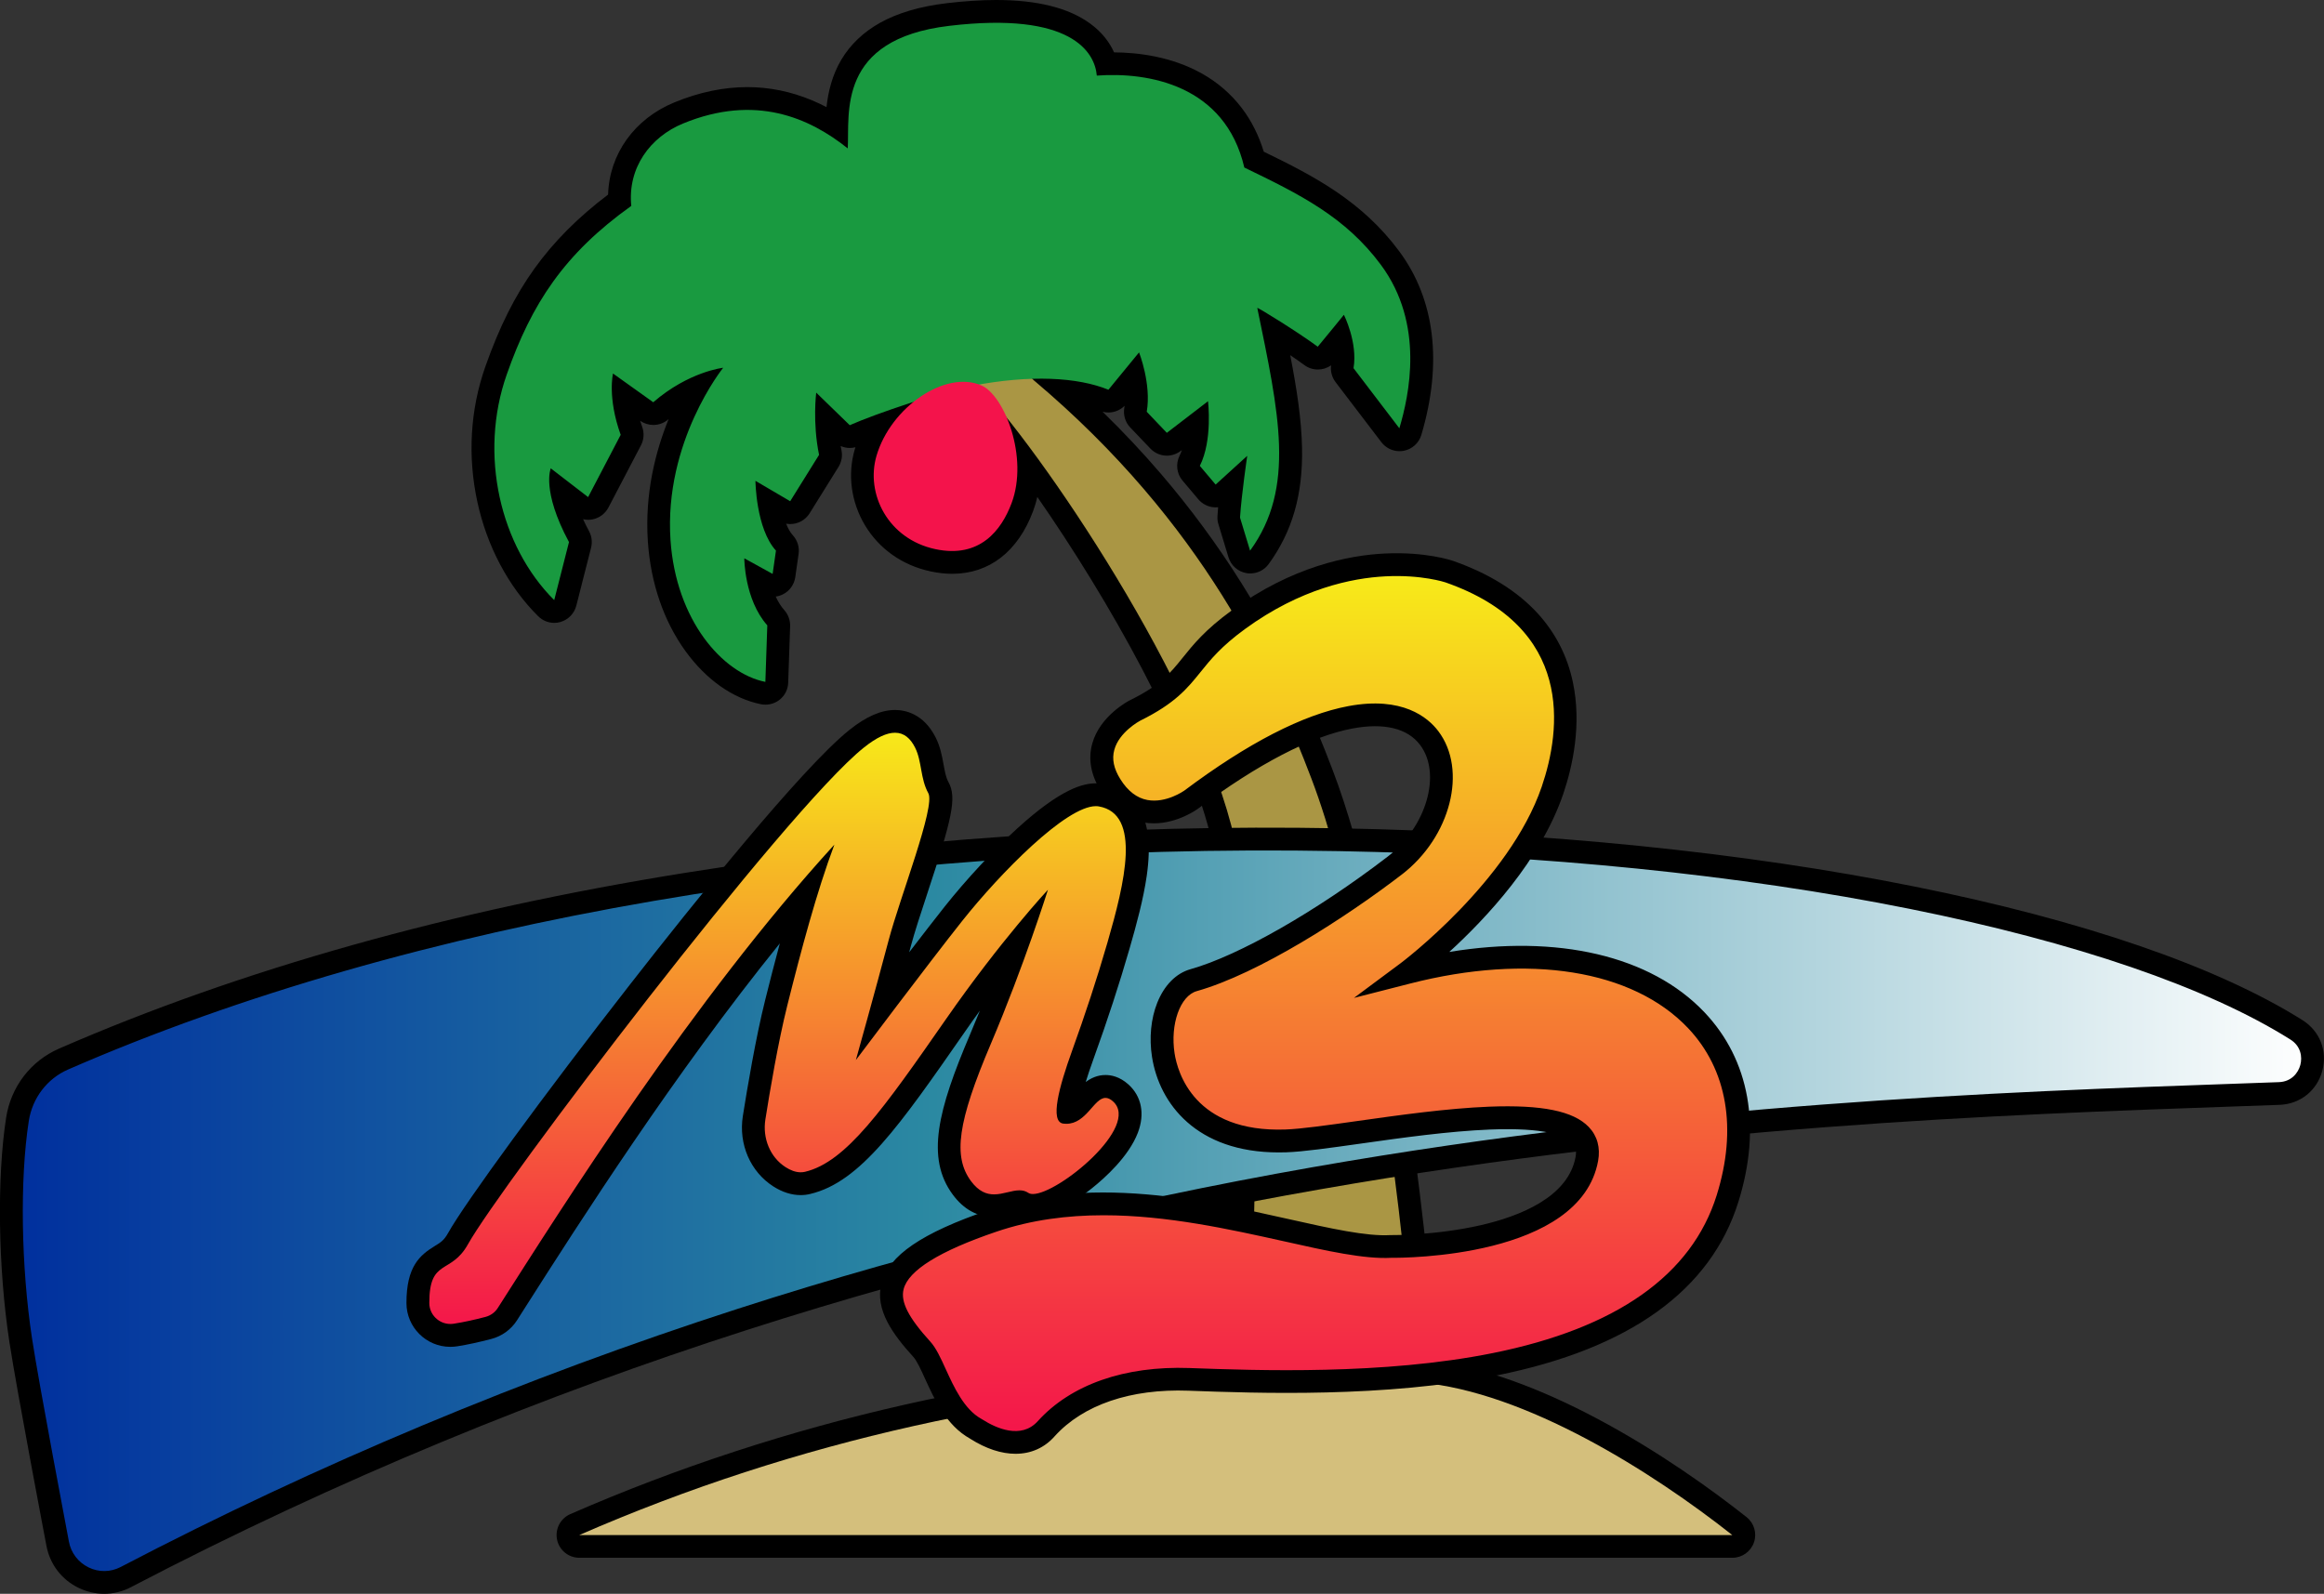 <?xml version="1.0" encoding="utf-8"?>
<!-- Generator: Adobe Illustrator 25.0.0, SVG Export Plug-In . SVG Version: 6.00 Build 0)  -->
<svg version="1.1" id="Layer_1" xmlns="http://www.w3.org/2000/svg" xmlns:xlink="http://www.w3.org/1999/xlink" x="0px" y="0px"
	 viewBox="0 0 3839 2633.2" style="enable-background:new 0 0 3839 2633.2;" xml:space="preserve">
<rect x="0" y="0" width="3839" height="2633.2" fill="#333333" stroke="none"/>
<style type="text/css">
	.st0{fill:#FFFFFF;}
	.st1{fill:#AA9644;}
	.st2{fill:#199A40;}
	.st3{fill:#F4134B;}
	.st4{fill:#D4BF7C;}
	.st5{fill:url(#SVGID_1_);}
	.st6{fill:url(#SVGID_2_);}
	.st7{fill:url(#SVGID_3_);}
	.st8{fill:url(#SVGID_4_);}
	.st9{fill:url(#SVGID_5_);}
	.st10{fill:url(#SVGID_6_);}
	.st11{fill:url(#SVGID_7_);}
	.st12{fill:url(#SVGID_8_);}
	.st13{fill:url(#SVGID_9_);}
	.st14{fill:url(#SVGID_10_);}
	.st15{fill:url(#SVGID_11_);}
	.st16{fill:url(#SVGID_12_);}
	.st17{fill:none;stroke:#000000;stroke-width:37.637;stroke-miterlimit:10;}
	.st18{fill:none;stroke:#FFFFFF;stroke-width:37.637;stroke-miterlimit:10;}
</style>
<g>
	<g>
		<g>
			<g>
				<path d="M956.8,2555c-8.9,0-16.6-6.2-18.4-15c-1.8-8.7,2.7-17.5,10.9-21.1c175.7-76.7,360.8-137.3,550.2-180
					c179-40.4,361.5-64.8,542.8-72.5c8-136.1,32.4-634.8-20.9-874.8c-41.4-186.3-198.7-453-322.1-622.8c0.7,23-2.3,46.8-10.6,69.1
					c-22.1,58.8-63.2,91.2-115.9,91.2c-10,0-20.6-1.2-31.5-3.5c-41.5-8.8-75.9-32.9-96.8-67.9c-20-33.6-25.4-73.7-14.7-110.1
					c4.4-14.9,10.8-29.4,19-43.2c-15,5.6-28.1,10.8-37.6,15c-2.5,1.1-5.1,1.6-7.6,1.6c-4.8,0-9.5-1.8-13.1-5.3l-25.1-24.4
					c0.3,16.3,1.9,35.9,6.1,56.2c1,4.7,0.1,9.6-2.5,13.7l-47.7,76.6c-3.6,5.7-9.7,8.9-16,8.9c-3.2,0-6.5-0.8-9.5-2.6l-25.9-15.2
					c3.8,23.9,11.4,52.1,25.8,67.9c3.8,4.1,5.5,9.8,4.7,15.3l-5.5,38.5c-0.9,6.1-4.7,11.4-10.2,14.2c-2.6,1.3-5.5,2-8.4,2
					c-3.1,0-6.3-0.8-9.1-2.3l-14.8-8.2c4.1,20.2,12.4,45.3,29.1,64.1c3.2,3.6,4.9,8.3,4.7,13.1l-3.2,93.4
					c-0.2,5.5-2.8,10.7-7.1,14.1c-3.4,2.7-7.5,4.1-11.7,4.1c-1.2,0-2.5-0.1-3.7-0.4c-41.5-8.3-81.7-36.9-113.2-80.4
					c-33.9-46.8-54.1-105.9-58.5-170.9c-7.5-110,31.9-201.2,61.3-252.6c-17.4,7.9-38,19.8-58.7,37.7c-3.5,3-7.9,4.6-12.3,4.6
					c-3.8,0-7.7-1.2-10.9-3.5l-38.2-27.3c1.1,15.2,4.5,35.5,13.1,59.4c1.8,5,1.4,10.4-1,15.1l-53.8,102.9c-2.6,4.9-7.2,8.5-12.6,9.7
					c-1.3,0.3-2.7,0.4-4,0.4c-4.1,0-8.2-1.3-11.5-3.9l-32.2-24.8c3,17.2,10.7,42,28.6,75.3c2.2,4.1,2.8,9,1.7,13.5l-24.4,95.9
					c-1.7,6.5-6.7,11.7-13.2,13.5c-1.7,0.5-3.3,0.7-5,0.7c-4.9,0-9.7-1.9-13.3-5.5c-46.3-46-80.1-109.7-95.2-179.4
					c-15.6-71.9-11.4-145.5,12.4-213.1c44.6-126.9,102.2-206.7,204-281.4c-1.8-62.9,35.7-118.8,97.7-144.3
					c38.5-15.9,76.7-23.9,113.5-23.9c51.6,0,100.2,15.1,147.7,46c1.4-64.4,15.1-164.8,183.7-184.8c28.7-3.4,55.5-5.1,79.7-5.1
					c63.6,0,112,11.8,143.8,35.1c22.6,16.5,33,35.8,37.7,51.4c3.6-0.1,7.1-0.2,10.6-0.2c36.8,0,90.6,5.7,138.6,32.8
					c48.1,27.1,80.1,69.4,95.2,125.8c84.4,40.8,163.8,80.7,224.5,162.5c55.4,74.7,67,173.9,33.5,286.7c-2,6.8-7.7,11.9-14.6,13.2
					c-1.1,0.2-2.3,0.3-3.4,0.3c-5.8,0-11.4-2.7-15-7.4l-75.7-99.3c-3.2-4.1-4.5-9.4-3.6-14.5c2.7-16.3,0-33.5-3.7-47.6
					c-8,9.7-16.5,20.1-22.5,27.2c-3.7,4.4-9,6.7-14.4,6.7c-3.9,0-7.8-1.2-11.2-3.7c-16.5-12.2-41.4-28.5-61.7-41.3
					c14.8,72.4,26.8,136.1,27.9,194.1c1.4,72.7-15,130-51.5,180.2c-3.6,4.9-9.3,7.8-15.2,7.8c-1,0-2.1-0.1-3.1-0.3
					c-7-1.2-12.8-6.2-14.9-13.1l-16.6-54.6c-0.7-2.2-0.9-4.4-0.8-6.7c1-15.3,3-34.6,5.2-52.3l-14.1,12.8c-3.5,3.2-8,4.9-12.7,4.9
					c-0.4,0-0.8,0-1.2,0c-5.1-0.3-9.8-2.7-13.1-6.6l-26.1-30.9c-4.9-5.7-5.8-13.8-2.5-20.6c9.2-18.3,12.1-42,12.8-61.2l-39.1,30
					c-3.4,2.6-7.4,3.9-11.5,3.9c-5,0-9.9-2-13.6-5.8l-33.2-34.8c-4.1-4.3-5.9-10.3-4.9-16.2c3.2-18.7,1-38.9-2.3-55.2l-27.9,33.9
					c-3.7,4.5-9,6.9-14.6,6.9c-2.4,0-4.8-0.5-7.1-1.4c-18.5-7.5-41.2-12.6-66.7-15.1c248.3,222,358.4,453.8,426.8,633.4
					c109.8,288.2,160.5,840.7,172.3,986.6c79.5,8.7,170.9,40.2,272,93.8c102.3,54.2,189.7,117.7,245,161.4c6.3,5,8.7,13.4,6.1,20.9
					c-2.6,7.6-9.8,12.6-17.8,12.6H956.8z"/>
				<path d="M1645.6,37.6c135.1,0,163.5,54.8,166.2,87.3c8.3-0.6,17-1,25.9-1c83.2,0,189.2,30,217.8,152.9
					c91.8,44.3,166.9,81.6,225.5,160.6c72.8,98.1,46.7,216,30.6,270.2l-75.7-99.3c7.1-42.7-15.9-88.2-15.9-88.2s-29.2,36-43.2,52.7
					c-32.4-23.9-97.5-64.2-99.9-64.2c0,0,0,0-0.1,0c35.6,173.3,64.1,296.7-11.9,401.1l-16.6-54.6c2.4-38,11.9-102.1,11.9-102.1
					l-52.2,47.5l-26.1-30.9c21.4-42.7,13.5-106.8,13.5-106.8l-68,52.2l-33.2-34.8c7.9-45.9-12.7-98.1-12.7-98.1l-50.6,61.7
					c-28.8-11.7-66.3-18.3-111.4-18.3c-4.6,0-9.3,0.1-14.1,0.2c0.8,0.8,1.5,1.5,2.3,2.3c281.5,237.3,394.4,489.6,458.7,658.1
					c113.4,297.6,163.3,879.7,172.5,997.8h6.5c175.1,15.4,384.1,147.5,516.4,252.1H956.8c355.3-155.2,735.1-238,1103.2-251.6
					c6.9-111.5,35.9-643.8-20.3-897c-49.1-220.7-251.3-540.6-376.5-697.4c17.2,40.3,25,95.5,7.9,141.2c-14.5,38.7-43.1,79-98.2,79
					c-8.5,0-17.7-1-27.6-3.1c-78.3-16.6-115.7-91.6-97.3-154.3c10.4-35.3,33.5-66.9,61.2-89.2c-41.3,13.3-82.6,28.3-105.5,38.5
					l-55.4-53.8c0,0-6.3,49.1,4.7,102.8l-47.7,76.6l-57.4-33.7c0,0,0.7,78.9,33.9,115.3l-5.5,38.5l-46.8-25.8c0,0,0,68,38,110.8
					l-3.2,93.4c-71.2-14.2-147.7-102.4-156.7-234.2c-11.1-163,87-284.8,87-284.8s-57,6.3-115.5,57l-66.5-47.5
					c0,0-9.5,39.6,12.7,101.3l-53.8,102.9l-61.7-47.5c0,0-15.8,36.4,30.1,121.8l-24.4,95.9c-89.2-88.8-125-240.3-78.4-372.8
					c41.1-117.1,94.9-199.4,205.7-278.5c-6.3-63.3,31.6-113.9,85.4-136.1c38.5-15.9,73.9-22.5,106.3-22.5
					c68.1,0,123,29.3,165.9,63.6c3.2-57-19-180.4,167.7-202.5C1597.2,39.2,1622.9,37.6,1645.6,37.6 M1645.6,0l0,37.6L1645.6,0
					c-24.9,0-52.5,1.8-81.9,5.3c-43.8,5.2-80.9,16.1-110.2,32.5c-27.3,15.3-48.7,35.7-63.6,60.6c-15.4,25.9-21.9,53.6-24.6,78.6
					c-7.8-4.1-15.7-7.8-23.8-11.2c-34.5-14.5-70.5-21.9-107-21.9c-39.2,0-79.8,8.5-120.6,25.3c-66.2,27.3-107.4,85.6-109.4,152.3
					C954.9,359,915.1,399,883.3,443.1c-32.6,45.3-58.5,97.1-81.7,163c-24.9,70.8-29.4,148-13,223.3c7.9,36.2,20.4,70.7,37.2,102.5
					c17.2,32.6,38.4,61.6,63.2,86.2c7.1,7.1,16.7,11,26.5,11c3.3,0,6.7-0.4,10-1.4c13-3.6,23.1-13.9,26.5-27l24.4-95.9
					c2.3-9.1,1.1-18.8-3.3-27.1c-3.8-7.1-7.1-13.7-9.9-19.9c2.8,0.6,5.6,1,8.4,1c2.7,0,5.4-0.3,8.1-0.9c10.9-2.4,20.1-9.5,25.3-19.3
					l53.8-102.9c4.9-9.3,5.6-20.3,2.1-30.2c-1.3-3.6-2.4-7.1-3.5-10.4c6.6,4.7,14.2,7,21.9,7c8.8,0,17.6-3.1,24.6-9.2
					c0.2-0.2,0.4-0.3,0.6-0.5c-21.7,53.4-39.7,123.3-34.3,202.5c4.7,68.5,26.1,131,62,180.7c34.3,47.4,78.6,78.6,124.8,87.9
					c2.5,0.5,4.9,0.7,7.4,0.7c8.4,0,16.7-2.8,23.4-8.1c8.7-6.9,13.9-17.2,14.2-28.2l3.2-93.4c0.3-9.7-3.1-19.1-9.5-26.3
					c-5.8-6.6-10.6-14.4-14.3-22.6c4-0.5,8-1.7,11.8-3.6c11.1-5.5,18.7-16.1,20.5-28.4l5.5-38.5c1.6-11.1-1.9-22.4-9.5-30.7
					c-4.4-4.8-8.1-11.5-11.1-19.2c2.3,0.4,4.5,0.6,6.8,0.6c12.6,0,24.9-6.3,32-17.8l47.7-76.6c5.1-8.2,6.9-18,4.9-27.5
					c-0.5-2.3-0.9-4.7-1.3-7c4.8,2.1,9.9,3.2,15.1,3.2c3.1,0,6.2-0.4,9.3-1.2c-0.4,1.2-0.7,2.4-1.1,3.5
					c-12.2,41.4-6.1,86.9,16.6,125c23.6,39.6,62.3,66.8,109,76.7c12.1,2.6,24,3.9,35.4,3.9c61.1,0,108.5-36.7,133.5-103.4
					c2.8-7.6,5.2-15.4,7-23.6c116.7,167.8,252.1,405.3,289.7,574.7c50.8,228.6,30.2,696.8,21.5,852.6
					c-176.8,8.6-354.6,32.8-529.1,72.2c-190.5,43-376.8,103.9-553.6,181.1c-16.3,7.1-25.4,24.7-21.8,42.2
					c3.6,17.4,19,29.9,36.8,29.9h1904.7c16,0,30.3-10.1,35.6-25.3c5.3-15.1,0.4-31.9-12.2-41.9c-55.9-44.2-144.3-108.3-247.8-163.2
					c-96.8-51.3-185.2-82.8-263.4-93.9c-6.7-80-20.9-232.3-44.9-402.2c-35.5-252.5-78.4-445.7-127.4-574.4
					c-31.2-81.9-76.6-191.2-151.2-309.9c-39.4-62.8-84.1-123.4-132.7-180.1c-30.2-35.2-62.4-69.5-96.4-102.6
					c3.2,0.9,6.5,1.3,9.7,1.3c9.9,0,19.6-3.9,26.7-11.1c-0.1,1.2-0.3,2.3-0.5,3.5c-2,11.7,1.6,23.8,9.9,32.4l33.2,34.8
					c7.4,7.7,17.3,11.7,27.2,11.7c8,0,16.1-2.6,22.9-7.8l1.9-1.4c-1.1,3.3-2.4,6.4-3.8,9.3c-6.7,13.5-4.8,29.7,4.9,41.1l26.1,30.9
					c6.6,7.8,16.1,12.6,26.3,13.2c0.8,0.1,1.6,0.1,2.5,0.1c1.3,0,2.6-0.1,3.9-0.2c-0.5,5.2-0.8,10.2-1.1,14.8
					c-0.3,4.5,0.2,9,1.6,13.3l16.6,54.6c4.2,13.7,15.7,23.8,29.8,26.2c2.1,0.4,4.2,0.5,6.2,0.5c11.9,0,23.3-5.7,30.4-15.5
					c39-53.7,56.6-114.6,55.1-191.6c-0.9-47.4-8.7-97.9-19.5-153.5c8.6,5.8,16.7,11.4,23.3,16.3c6.7,5,14.6,7.4,22.4,7.4
					c7.7,0,15.3-2.4,21.8-6.9c-1.3,9.8,1.4,19.8,7.4,27.7l75.7,99.3c7.2,9.4,18.3,14.8,29.9,14.8c2.3,0,4.5-0.2,6.8-0.6
					c13.9-2.6,25.3-12.7,29.3-26.3c35.2-118.8,22.6-223.6-36.5-303.3c-61.6-83-140.1-124-223.8-164.6c-8.3-27-20.4-51.2-36.3-72.1
					c-17.5-23-39.5-42.1-65.5-56.8c-50.5-28.5-106.6-35-145.5-35.2c-7-15.6-19-32.7-39.5-47.6C1765.4,13,1713.3,0,1645.6,0L1645.6,0
					z"/>
			</g>
		</g>
		<g>
			<path id="path2658_1_" class="st1" d="M1609.5,628.2c109.7,113,373.2,503.1,430.2,759.4c63,283.7,19,917.7,19,917.7l145,44.5
				l136.7-44.5c0,0-47.5-686.7-174.1-1019c-64.2-168.6-177.2-420.9-458.7-658.1C1628.3,546.7,1615.9,582.1,1609.5,628.2z"/>
			<path id="path2660_1_" class="st2" d="M1811.8,124.9c85.4-6.3,212,15.8,243.7,151.9c91.8,44.3,166.9,81.6,225.5,160.6
				c72.8,98.1,46.7,216,30.6,270.2l-75.7-99.3c7.1-42.7-15.9-88.2-15.9-88.2s-29.2,36-43.2,52.7c-32.8-24.2-99-65.1-99.9-64.1
				c35.6,173.3,64.1,296.7-11.9,401.1l-16.6-54.6c2.4-38,11.9-102.1,11.9-102.1l-52.2,47.5l-26.1-30.9
				c21.4-42.7,13.5-106.8,13.5-106.8l-68,52.2l-33.2-34.8c7.9-45.9-12.7-98.1-12.7-98.1l-50.6,61.7c-50.6-20.6-128.2-25.3-226.3-6.3
				c-51.6,10-158.2,45.9-201,64.9l-55.4-53.8c0,0-6.3,49.1,4.7,102.8l-47.7,76.6l-57.4-33.7c0,0,0.7,78.9,33.9,115.3l-5.5,38.5
				l-46.8-25.8c0,0,0,68,38,110.8l-3.2,93.4c-71.2-14.2-147.7-102.4-156.7-234.2c-11.1-163,87-284.8,87-284.8s-57,6.3-115.5,57
				l-66.5-47.5c0,0-9.5,39.6,12.7,101.3l-53.8,102.9l-61.7-47.5c0,0-15.8,36.4,30.1,121.8l-24.4,95.9
				c-89.2-88.8-125-240.3-78.4-372.8c41.1-117.1,94.9-199.4,205.7-278.5c-6.3-63.3,31.6-113.9,85.4-136.1
				c119.6-49.2,208.9-9.5,272.2,41.1c3.2-57-19-180.4,167.7-202.5C1770.5,18.6,1808.7,86.9,1811.8,124.9z"/>
			<path id="path2664_1_" class="st3" d="M1621.2,636.8c38,16.6,78.3,118.7,49.8,194.6c-16.8,44.7-52.4,91.5-125.8,75.9
				c-78.3-16.6-115.7-91.6-97.3-154.3C1471.6,672.4,1562,610.9,1621.2,636.8z"/>
		</g>
		<path id="path2662_1_" class="st4" d="M2861.6,2536.2H956.8c359.1-156.8,743.2-239.8,1114.9-252.1h273.5
			C2520.3,2299.4,2729.2,2431.6,2861.6,2536.2z"/>
		<path d="M1745.1,1813.9c0,0-6.1,28.2,5.3,39.6c11.4,11.4,27.7,1.8,45.9-14"/>
		<path d="M2302.2,1667.4c0,0-94.6,108.3-114.6,122.5l213.9-82.5"/>
		<g>
			<linearGradient id="SVGID_1_" gradientUnits="userSpaceOnUse" x1="18.745" y1="2000.258" x2="3820.125" y2="2000.258">
				<stop  offset="0" style="stop-color:#002F9E"/>
				<stop  offset="0.401" style="stop-color:#2B89A2"/>
				<stop  offset="1" style="stop-color:#FFFFFF"/>
			</linearGradient>
			<path class="st5" d="M105.1,1749.7c1261.3-549.8,3128.6-400.4,3688.3-48.3c47.5,29.9,27.6,103.3-28.4,105.3
				c-791.8,28.3-2133.8,55.6-3557,798.8c-46.5,24.3-103.2-3.6-112.8-55.1c0,0-48.9-256.3-61.1-336.3c-19.1-125.6-20-270.3-5.4-364.6
				C35.7,1805.4,64.2,1767.5,105.1,1749.7z"/>
			<path d="M172.1,2633.2c-14.4,0-28.8-3.3-42.3-9.8c-28-13.6-47.3-38.9-53.1-69.5c-0.5-2.5-49.1-257.5-61.2-336.9
				c-18.6-122.1-20.8-270.9-5.4-370.3c7.9-51.1,40.6-93.8,87.4-114.2c300.2-130.9,648.2-228.6,1034.2-290.4
				c347.2-55.6,710.8-80.3,1080.9-73.6c338.7,6.2,667,39.4,949.4,96.1c279,56,500.8,132.4,641.4,220.8c28.8,18.1,41.6,51,32.8,83.8
				c-8.9,32.9-36.6,54.9-70.6,56.2c-22,0.8-44.4,1.6-67.3,2.4c-786.1,27.6-2101.8,73.7-3481.7,794.3
				C202.7,2629.5,187.4,2633.2,172.1,2633.2z M112.7,1766.9c-34.9,15.2-59.3,47.2-65.2,85.5c-14.9,95.9-12.7,240.1,5.4,358.9
				c12,78.7,60.5,333,60.9,335.6c3.5,18.8,15.4,34.3,32.5,42.7c17,8.3,36.4,8,53.1-0.7c324.5-169.5,667.5-313,1019.5-426.6
				c303-97.8,622.6-176.5,949.9-234c600.9-105.5,1136.9-124.3,1528.3-138c22.8-0.8,45.2-1.6,67.2-2.4c20.8-0.7,32-15.1,35.6-28.3
				c3.5-13.2,1.1-31.2-16.5-42.2c-136.7-86-354.1-160.6-628.7-215.8c-280.2-56.3-606.2-89.3-942.6-95.4
				C1424.8,1391.8,679.3,1519.9,112.7,1766.9L112.7,1766.9z"/>
		</g>
		<g>
			<linearGradient id="SVGID_2_" gradientUnits="userSpaceOnUse" x1="2172.379" y1="933.112" x2="2172.379" y2="2383.169">
				<stop  offset="0" style="stop-color:#F7ED18"/>
				<stop  offset="1" style="stop-color:#F4134B"/>
			</linearGradient>
			<path class="st6" d="M1611.8,2360.6c3.6,2,71.6,49.8,116.6,0c52.3-57.9,137-85.1,235.6-81.5c263,9.6,789,23.1,889.7-298.7
				c90-287.5-160.3-468-529.1-373.5c0,0,184-136.8,239.9-301c24.1-70.7,73.5-276.2-170.9-361.4c0,0-162.1-55.9-348,79.6
				c-93,67.8-72.7,101.7-170.6,149.9c0,0-89.2,45.5-40.4,123.5c48.7,78,124.1,30.5,132.8,24.1c425.5-318.7,493-11.3,336.8,108.5
				c-105.6,81-241.2,163.8-332.5,189.5c-84.4,23.8-87.6,274.3,152.8,265.5c115-4.2,520.8-100.7,496.8,29.8
				c-27.3,148.5-323.5,144.6-323.5,144.6c-126.2,7.2-409.9-126.8-658.1-42.3c-210.1,71.5-188.1,133.8-117,212
				C1545,2253.7,1559.9,2331.8,1611.8,2360.6z"/>
			<path d="M1677.6,2401.9c-23.2,0-48.7-8.2-74.7-24.7l-0.6-0.4c-39.1-21.8-58.6-64.7-74.3-99.1c-6.9-15.2-13.5-29.6-19.3-35.9
				c-33.9-37.4-63.8-78-52.6-121.5c11.9-46,66.6-83.3,177.4-121.1c75.8-25.8,160.9-34.3,260-25.9c84.6,7.1,165,25.1,235.9,41
				c68.5,15.3,127.6,28.6,167.2,26.3l0.7,0l0.7,0c0.7,0,73.3,0.7,147.7-16.3c64.9-14.8,144.8-46.4,157-112.9
				c2.4-13-1.7-19.2-5.5-23.2c-11.5-12-44.5-25.6-135.9-22c-67.8,2.7-145.5,13.6-214,23.3c-50.5,7.1-94.1,13.3-122.2,14.3
				c-4.4,0.2-8.7,0.2-12.9,0.2c-135.7,0-197.1-80.6-209.2-157.8c-4.9-31.4-1.8-63.2,8.7-89.5c11.6-29,31.1-48.7,54.9-55.4
				c79.9-22.5,208-95.6,326.1-186.3c63.8-49,89.1-136.8,53.1-184.3c-20.8-27.5-59.4-36.8-111.6-27.1
				c-68.2,12.8-156.6,58.7-255.6,132.8c-0.4,0.3-32.5,23.9-72.6,23.9c-5.8,0-11.8-0.5-17.8-1.6c-28.1-5.3-51.6-22.6-69.6-51.5
				c-16.6-26.5-21.4-53-14.3-78.6c12.7-46,60.1-70.6,62.1-71.6l0.2-0.1c50.5-24.8,66.6-44.8,86.9-70c17.5-21.8,37.4-46.5,81-78.2
				c99.8-72.7,193.1-91.4,253.9-94.2c66.6-3.1,109.5,11.4,111.3,12c59.7,20.8,107.1,50.3,141,87.6c28.9,31.9,48.3,69.7,57.4,112.4
				c15.1,70.4-0.3,139.6-15.8,185.3c-37.3,109.6-127.8,205.8-188.2,261c178.5-29.4,332.6,6.1,421.4,99.6
				c74.8,78.8,94.7,190.1,56.1,313.4c-45.7,146.1-179.7,242.4-398.3,286.5c-185,37.3-396.5,29.6-510.1,25.4
				c-95.5-3.5-174,23.3-221,75.3C1725.1,2392.3,1702.7,2401.9,1677.6,2401.9z M1602.6,2377C1602.6,2377,1602.6,2377,1602.6,2377
				C1602.6,2377,1602.6,2377,1602.6,2377z M1823,2007.8c-59.5,0-119.3,7.5-177.2,27.2c-93.6,31.8-145.1,63.8-153.1,94.8
				c-5.4,20.9,7.8,46.9,44,86.7c9.7,10.7,17.1,26.9,25.6,45.6c13.5,29.5,30.2,66.2,58.6,82c0.4,0.2,1.1,0.6,2.2,1.3
				c22.2,14.1,63.7,33.2,91.3,2.5c54.6-60.4,143.5-91.5,250.3-87.7c112,4.1,320.6,11.7,501.3-24.7
				c204.1-41.1,328.5-128.8,369.8-260.8c34.3-109.7,17.5-207.8-47.5-276.3c-91.3-96.2-262.9-123.7-459-73.4l-92.7,23.7l76.8-57.1
				c1.8-1.3,180-135.4,233.4-291.9c32.1-94.1,54-263.2-159.3-337.6c-0.3-0.1-39.2-13-99.1-9.9c-55.2,2.8-140.1,20.2-231.6,86.9
				c-39.5,28.8-57,50.5-73.8,71.4c-21.4,26.5-41.6,51.6-99.4,80.1c-1.5,0.8-34.9,18.9-42.9,48.3c-4.2,15.2-0.9,31,10,48.4
				c12.2,19.6,27.3,31.2,44.6,34.4c30.9,5.8,60.6-15.2,60.9-15.4c105-78.7,196.3-125.7,271.2-139.7c89.3-16.7,131.4,18.7,148.5,41.3
				c48.7,64.2,20.5,174.9-60.2,236.9c-92.4,70.9-236.6,163.9-338.8,192.7c-27.4,7.7-44.1,54.8-36.6,102.9
				c4.8,30.9,32.4,131.2,183.6,125.7c26.1-1,68.8-7,118.3-14c69.4-9.8,148.1-20.9,217.8-23.7c87-3.4,139.3,7.2,164.5,33.6
				c14.1,14.7,19.4,34.1,15.4,56.1c-29.4,160.1-321.5,160.2-341.6,160c-44.8,2.4-106.1-11.3-176.9-27.2
				C2031.6,2031,1927.9,2007.8,1823,2007.8z"/>
		</g>
		<g>
			<linearGradient id="SVGID_3_" gradientUnits="userSpaceOnUse" x1="1284.377" y1="1191.826" x2="1284.377" y2="2206.34">
				<stop  offset="0" style="stop-color:#F7ED18"/>
				<stop  offset="1" style="stop-color:#F4134B"/>
			</linearGradient>
			<path class="st7" d="M743.8,2206.3c-29.4,0-53.5-24-53.5-53.4c-0.1-51.1,16.4-65.2,38-78.4c9.9-6.1,19.3-11.8,28.3-27.9
				c52.3-94.1,525.7-719.8,658.4-826c24.2-19.4,45-28.8,63.5-28.8c14.8,0,35.5,6.1,50,35.1c6.6,13.2,9.1,26.8,11.4,40
				c2.3,12.6,4.4,24.5,10,34.5c10.5,18.9,0.6,57-36.7,169.9c-10.9,33-21.1,64.1-27.1,86.8c-8.5,32.2-18.7,69.6-27.9,103.3
				c38.7-51.1,87.3-114.7,116.4-151.4c35.4-44.6,79.5-92.1,117.8-127c51.6-47,90.1-69.9,117.7-69.9c2.8,0,5.6,0.2,8.2,0.7
				c20.3,3.6,35.9,13.7,46.2,30.3c29.1,46.5,7.5,133.3-17,218.1c-16.8,57.9-36.1,117.1-59.2,181c-22.3,61.9-24.8,85.8-24.3,94.4
				c8.5-1.3,15.5-8.6,24.8-19.2c9.6-10.9,20.5-23.4,37.2-23.4c8.7,0,17.1,3.6,25,10.6c9.3,8.3,23.1,27.1,10.8,59.3
				c-21.4,55.9-114.9,126.6-155.6,126.6c0,0,0,0,0,0c-6.9,0-13-1.7-18-5.1c-0.8-0.5-1.8-1-4.2-1c-3.9,0-9.3,1.3-15,2.6
				c-8,1.9-17,4-26.9,4c-21.1,0-38.5-9.7-53.2-29.6c-35-47.5-27.2-109.4,30.6-245.5c24.6-57.8,46.1-115.1,62.3-160.5
				c-28.8,35.5-65.1,82.4-103.5,137.7c-105,150.9-168.3,242-244.1,260c-3.7,0.9-7.6,1.3-11.5,1.3c-11.4,0-23.2-3.8-35-11.4
				c-31.6-20.2-48.1-58.5-41.9-97.5c7-44.4,21.1-128.2,36.7-190.5c14.3-57,30.5-119.6,48.5-178.6c-199,233-378,513.7-478.5,671.2
				l-14.2,22.2c-7.2,11.3-18.3,19.4-31.4,22.8c-20.6,5.4-37.3,9-54.3,11.7C749.5,2206.1,746.7,2206.3,743.8,2206.3z"/>
			<path d="M1478.5,1210.6c14.9,0,25.5,9.3,33.2,24.7c11.4,22.8,8.4,51,21.8,75.2c12.1,21.8-46.8,172-65.5,242.7
				c-21.8,82.5-54.2,198.2-54.2,198.2s121.1-161.2,175.6-229.8c63.3-79.7,171.7-189.7,220.8-189.7c1.7,0,3.4,0.1,4.9,0.4
				c70.9,12.4,42.8,126.2,14.4,224.6c-17.5,60.6-37.4,120.5-58.8,179.9c-20.8,57.7-37.2,116.9-14.1,119.6c1.6,0.2,3.2,0.3,4.8,0.3
				c33.3,0,45.7-42.8,64.8-42.8c3.8,0,7.9,1.7,12.4,5.8c46,41.2-90.5,153-132.3,153c-3.1,0-5.7-0.6-7.6-1.9
				c-4.6-3.1-9.5-4.2-14.7-4.2c-12.8,0-27.1,6.7-41.9,6.7c-12.5,0-25.3-4.7-38.1-21.9c-30-40.7-22.2-97.5,32.8-226.9
				c55-129.5,94.3-254.5,94.3-254.5s-77.6,83.2-168.3,213.6c-103.6,148.9-165.1,236.3-233,252.4c-2.4,0.6-4.8,0.8-7.2,0.8
				c-8.5,0-17-3.4-24.8-8.4c-26-16.6-38.3-48.2-33.5-78.7c7.4-46.9,21.1-128.1,36.3-188.8c22.7-90.6,48.5-187.7,77.7-265.4
				c-234.1,256.3-449.7,599.1-556,765.5c-4.6,7.3-11.9,12.5-20.2,14.7c-18,4.7-34.7,8.5-52.6,11.3c-1.9,0.3-3.7,0.4-5.6,0.4
				c-18.7,0-34.7-15.2-34.7-34.6c-0.2-74.5,35.6-46.2,63.9-97.2c52.3-94.2,524.3-716.9,653.8-820.4
				C1448.2,1218.1,1465.1,1210.6,1478.5,1210.6 M1478.5,1173C1478.5,1173,1478.5,1173,1478.5,1173c-23,0-47.6,10.8-75.3,32.9
				c-79.5,63.6-260.9,290.4-362,420c-141.3,181.1-273.6,361.9-301.2,411.6c-6.6,11.8-12.2,15.3-21.6,21
				c-24.8,15.2-47.1,33.8-47,94.5c0.1,39.8,32.6,72.2,72.4,72.2c3.9,0,7.8-0.3,11.6-0.9c17.6-2.8,34.9-6.6,56.1-12.1
				c17.6-4.6,32.7-15.5,42.5-30.8c4.5-7.1,9.3-14.5,14.2-22.3c90.5-141.9,245-384,420-600.5c-8.6,31.7-16.6,63.2-24.1,93.2
				c-15.8,63-29.9,147.4-37,192.1c-7.3,46.4,12.4,92,50.4,116.3c14.9,9.5,30.1,14.3,45.1,14.3c5.4,0,10.7-0.6,15.9-1.9
				c82.8-19.7,147.7-113,255.2-267.6c8.5-12.2,16.8-24,25-35.3c-5.3,13.2-10.9,26.6-16.5,39.9c-52.9,124.4-73.1,203.4-28.4,264
				c18.2,24.7,41.2,37.2,68.4,37.2c12.1,0,22.7-2.5,31.3-4.5c2.7-0.6,6.1-1.5,8.5-1.9c7.2,3.9,15.4,5.8,24.4,5.8
				c33.5,0,75.4-29.5,97.4-47c21.9-17.5,60.8-52.6,75.8-91.7c11.9-31.2,6.2-60.3-15.8-80c-14.2-12.7-28.2-15.4-37.5-15.4
				c0,0,0,0,0,0c-13.4,0-24.2,5.1-32.8,11.6c3.2-10.5,7.4-23.1,12.9-38.3c23.2-64.3,42.7-123.9,59.5-182.2
				c11.5-39.8,22.9-81.9,28.4-120.3c7.2-50.8,2.9-86.6-13.5-112.9c-13.1-21-33.5-34.4-58.9-38.8c-3.7-0.6-7.5-1-11.4-1c0,0,0,0,0,0
				c-20.7,0-56.8,7.8-130.4,74.8c-39,35.6-83.9,83.9-119.9,129.2c-15.4,19.5-36.3,46.4-58.3,75.1c0.9-3.6,1.9-7.1,2.8-10.5
				c5.9-22.1,16-53,26.8-85.7c41.1-124.5,49.5-159.3,35.2-185c-4.1-7.3-5.9-17.3-8-28.7c-2.5-13.8-5.3-29.5-13.1-45
				C1525.6,1178.9,1495,1173,1478.5,1173L1478.5,1173L1478.5,1173z"/>
		</g>
	</g>
	<rect x="2018.2" y="1981.7" width="25.3" height="21.9"/>
</g>
</svg>
